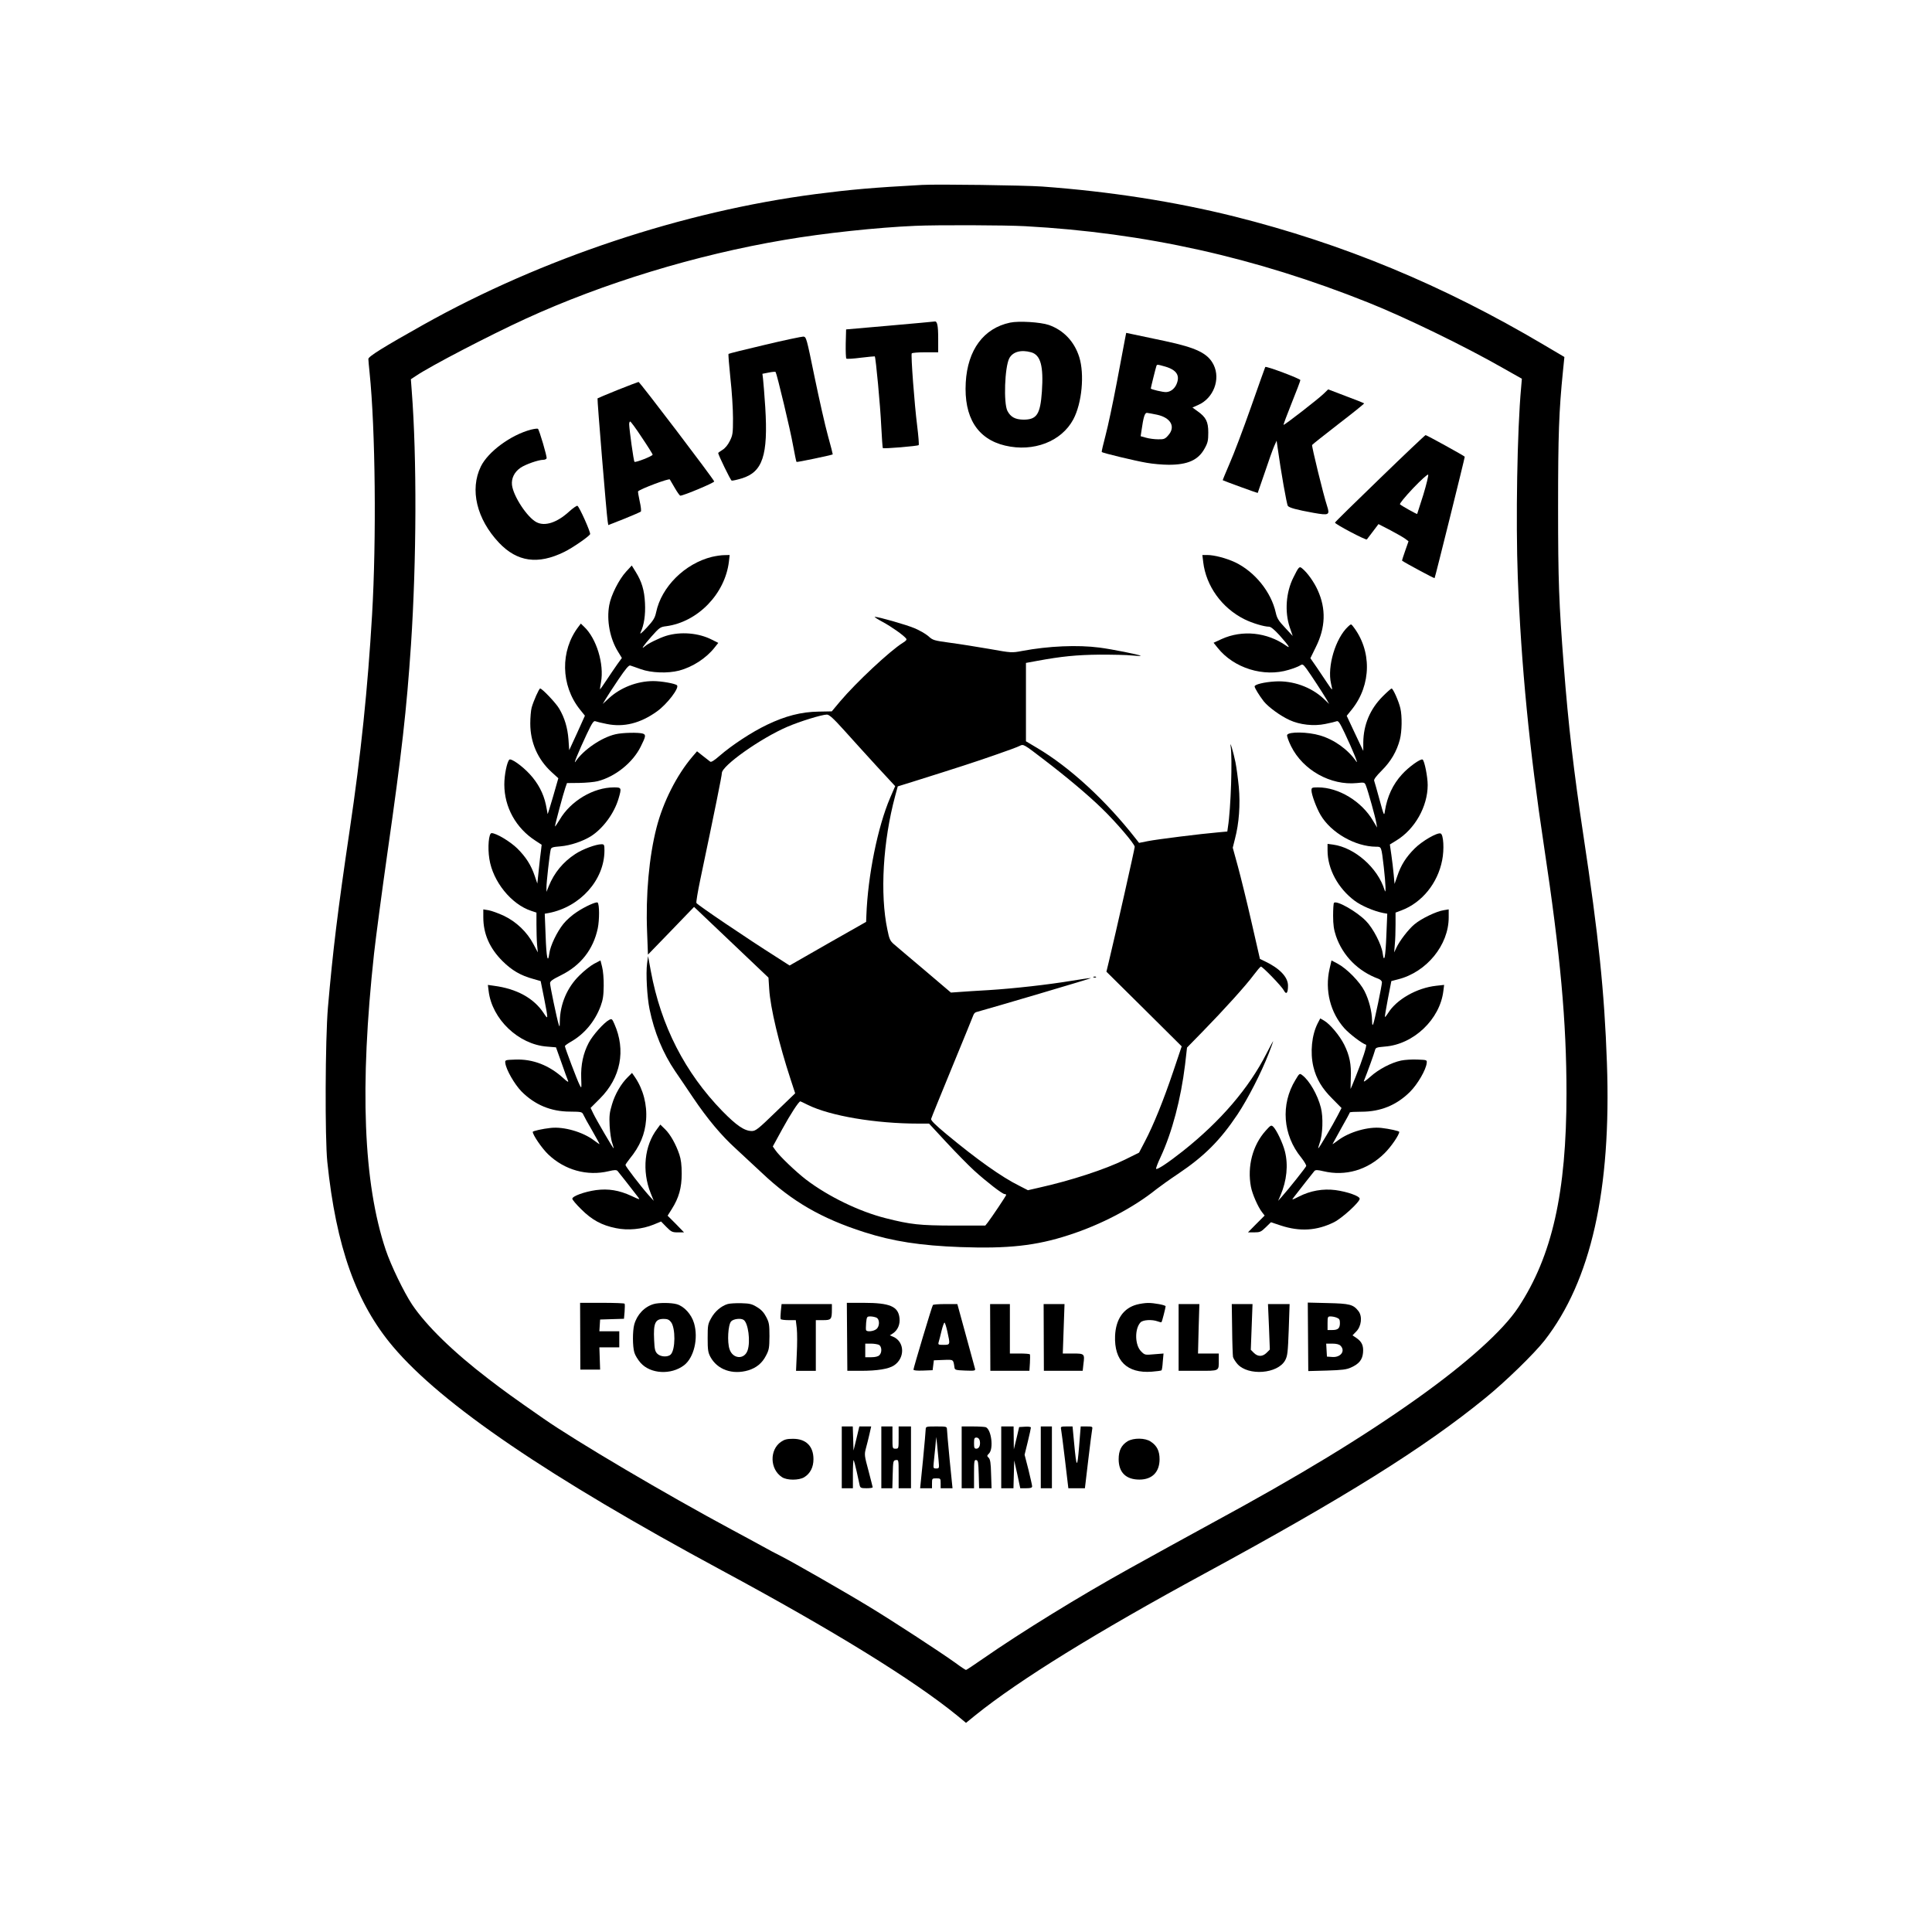 <?xml version="1.0" standalone="no"?>
<!DOCTYPE svg PUBLIC "-//W3C//DTD SVG 20010904//EN"
 "http://www.w3.org/TR/2001/REC-SVG-20010904/DTD/svg10.dtd">
<svg version="1.0" xmlns="http://www.w3.org/2000/svg"
 width="1563pt" height="1563pt" viewBox="0 0 1563 1563"
 preserveAspectRatio="xMidYMid meet">

<g transform="translate(0,1563) scale(0.1,-0.1)"
fill="#000000" stroke="none">
<path d="M7460 14134 c-402 -22 -572 -37 -860 -74 -1075 -140 -2216 -520
-3175 -1057 -321 -180 -445 -257 -445 -277 0 -12 5 -61 10 -111 47 -457 56
-1347 20 -1960 -35 -595 -90 -1128 -181 -1740 -98 -661 -136 -976 -176 -1435
-22 -260 -25 -1055 -5 -1250 71 -686 234 -1143 532 -1495 396 -468 1258 -1054
2660 -1810 900 -485 1549 -885 1905 -1175 l70 -58 80 65 c354 284 973 667
1850 1143 1133 615 1773 1014 2270 1419 161 130 396 359 480 466 376 482 542
1218 505 2247 -20 573 -68 1031 -190 1838 -78 517 -122 893 -159 1375 -39 504
-46 683 -46 1285 0 581 7 775 39 1093 l12 119 -166 98 c-819 485 -1624 818
-2505 1039 -482 120 -1006 202 -1555 242 -145 10 -847 20 -970 13z m835 -334
c966 -53 1860 -252 2775 -618 296 -118 780 -353 1088 -529 l154 -87 -6 -71
c-32 -346 -44 -1081 -27 -1535 27 -710 94 -1396 212 -2175 133 -882 182 -1420
182 -2000 0 -802 -116 -1317 -390 -1732 -123 -187 -416 -450 -813 -733 -447
-318 -951 -625 -1665 -1012 -230 -126 -437 -239 -665 -366 -406 -225 -880
-517 -1192 -734 -69 -48 -129 -88 -133 -88 -4 0 -44 26 -88 59 -126 90 -503
336 -691 450 -195 119 -630 368 -720 413 -33 16 -104 54 -156 83 -52 29 -160
87 -240 130 -534 287 -1260 715 -1525 900 -249 173 -316 222 -440 317 -287
219 -506 433 -621 604 -67 101 -172 318 -214 444 -181 542 -211 1319 -94 2395
14 127 63 496 109 820 116 812 154 1148 190 1680 45 681 48 1511 6 2053 l-7
94 41 27 c118 80 593 327 887 462 631 289 1377 517 2093 638 320 55 754 101
1060 114 180 8 728 6 890 -3z"/>
<path d="M7200 12996 l-355 -31 -3 -114 c-1 -63 1 -118 5 -122 4 -4 57 -1 117
7 60 7 111 12 113 11 8 -9 45 -402 52 -560 5 -98 11 -180 13 -182 6 -7 282 16
290 24 4 3 -2 74 -12 156 -22 172 -52 574 -44 586 3 5 52 9 110 9 l104 0 0
113 c0 104 -8 141 -29 136 -4 -1 -166 -16 -361 -33z"/>
<path d="M8172 13020 c-214 -45 -344 -220 -359 -484 -16 -282 94 -458 319
-511 229 -54 455 33 551 212 70 131 92 365 48 505 -40 126 -127 217 -246 259
-68 23 -242 34 -313 19z m170 -240 c77 -22 101 -111 87 -318 -13 -184 -41
-227 -149 -227 -67 1 -104 21 -130 71 -32 63 -22 353 15 425 28 53 95 72 177
49z"/>
<path d="M9101 12886 c-5 -28 -35 -185 -66 -350 -31 -164 -72 -357 -91 -428
-19 -72 -33 -132 -31 -135 8 -8 273 -72 363 -87 49 -9 130 -16 180 -16 153 0
238 38 289 131 26 46 30 65 30 130 0 87 -18 124 -88 173 l-40 29 49 22 c121
54 179 206 123 322 -46 94 -137 139 -395 194 -104 22 -217 46 -251 53 l-62 13
-10 -51z m327 -222 c94 -28 122 -75 87 -149 -17 -33 -46 -55 -80 -57 -24 -2
-125 22 -125 29 0 6 39 164 45 181 5 15 6 15 73 -4z m-68 -389 c112 -24 153
-98 91 -167 -26 -30 -35 -33 -83 -32 -29 0 -73 6 -97 13 l-43 12 7 47 c15 106
26 142 43 142 9 -1 46 -7 82 -15z"/>
<path d="M6187 12840 c-158 -37 -290 -70 -293 -73 -3 -3 4 -91 15 -196 12
-105 21 -250 21 -324 0 -123 -2 -137 -26 -185 -15 -31 -39 -60 -60 -72 -19
-12 -34 -23 -34 -24 0 -15 100 -221 109 -224 6 -2 43 6 82 18 169 51 214 187
190 575 -7 104 -15 208 -18 230 l-5 41 51 10 c29 6 54 8 56 4 11 -18 120 -473
140 -589 14 -74 26 -136 29 -138 4 -4 284 55 293 61 1 1 -16 69 -39 151 -23
83 -71 296 -108 475 -65 317 -67 325 -91 327 -13 0 -154 -29 -312 -67z"/>
<path d="M10236 12661 c-2 -3 -54 -150 -116 -326 -62 -176 -139 -380 -172
-454 -32 -74 -57 -135 -56 -136 10 -6 281 -105 283 -103 1 2 27 77 58 168 30
91 64 185 75 210 l20 45 7 -50 c28 -202 75 -468 84 -478 12 -15 69 -31 208
-56 125 -22 133 -18 109 56 -29 87 -126 485 -121 493 3 5 100 82 215 171 116
89 209 164 206 166 -2 2 -68 29 -147 58 l-144 55 -35 -34 c-46 -45 -321 -258
-326 -253 -2 2 28 82 66 177 39 96 70 179 70 185 0 11 -278 116 -284 106z"/>
<path d="M4996 12475 c-87 -35 -160 -66 -162 -68 -4 -4 73 -939 82 -994 l5
-31 127 50 c70 28 131 55 136 59 5 4 1 41 -9 84 -9 42 -15 78 -13 80 22 21
251 107 257 96 3 -5 22 -37 41 -70 19 -33 39 -61 44 -61 26 0 276 105 274 115
-6 21 -602 805 -612 805 -6 -1 -82 -30 -170 -65z m197 -385 c48 -71 87 -134
87 -138 0 -12 -139 -66 -147 -58 -7 6 -42 260 -43 304 0 12 4 22 8 22 5 0 48
-58 95 -130z"/>
<path d="M4295 12154 c-163 -43 -346 -178 -405 -298 -91 -187 -34 -425 147
-617 147 -155 315 -179 528 -74 64 31 195 121 209 143 7 12 -88 225 -103 230
-6 2 -36 -19 -66 -46 -98 -90 -196 -122 -264 -87 -75 38 -188 210 -199 301 -6
54 19 105 68 139 40 28 146 65 185 65 13 0 25 6 27 12 5 13 -59 229 -70 239
-4 3 -29 0 -57 -7z"/>
<path d="M11163 11759 c-200 -193 -363 -353 -363 -357 1 -13 252 -145 258
-136 4 6 27 36 51 67 l43 57 97 -50 c53 -28 107 -59 121 -70 l25 -19 -27 -77
c-15 -43 -27 -79 -25 -80 21 -16 260 -145 263 -141 4 4 244 970 244 982 0 5
-308 175 -317 175 -4 0 -171 -158 -370 -351z m352 -131 c-27 -84 -49 -154 -50
-156 -3 -3 -127 66 -139 78 -5 5 40 60 105 129 63 66 118 116 123 111 4 -4
-13 -76 -39 -162z"/>
<path d="M5760 11125 c-219 -54 -409 -242 -452 -449 -10 -46 -22 -65 -75 -123
-45 -48 -60 -59 -50 -38 27 57 40 140 35 236 -5 104 -26 174 -76 254 l-31 50
-46 -50 c-57 -62 -122 -190 -136 -270 -23 -123 5 -272 72 -379 l30 -49 -37
-51 c-20 -28 -59 -86 -87 -128 -28 -43 -52 -76 -53 -75 -1 1 2 27 8 57 27 147
-36 355 -137 450 l-26 25 -19 -25 c-149 -195 -144 -474 11 -669 l41 -51 -63
-140 -64 -139 -6 87 c-7 93 -31 175 -75 249 -25 44 -138 163 -154 163 -9 0
-54 -101 -69 -155 -6 -22 -11 -80 -11 -128 0 -153 60 -290 172 -393 l55 -50
-43 -150 c-24 -82 -43 -144 -44 -139 0 6 -7 40 -14 76 -19 90 -64 175 -131
247 -62 67 -151 130 -165 116 -19 -21 -40 -123 -40 -200 0 -184 94 -354 253
-456 l49 -32 -5 -45 c-4 -25 -12 -96 -18 -157 l-12 -112 -21 62 c-30 88 -71
152 -140 221 -58 57 -171 125 -209 125 -23 0 -33 -116 -18 -209 28 -182 177
-367 339 -420 l42 -14 0 -97 c0 -53 2 -126 5 -161 l6 -64 -36 68 c-51 97 -138
180 -238 228 -45 21 -101 41 -124 45 l-43 7 0 -64 c0 -134 51 -250 155 -354
75 -75 149 -118 250 -145 l59 -17 28 -139 c34 -176 34 -177 -3 -121 -80 122
-219 198 -403 222 l-49 7 6 -49 c27 -228 242 -433 472 -450 l73 -6 45 -126
c24 -69 48 -135 53 -146 5 -13 -9 -5 -39 23 -114 104 -246 155 -387 150 -84
-3 -85 -3 -82 -28 6 -53 74 -171 130 -229 108 -109 239 -164 394 -164 93 -1
97 -2 108 -26 6 -14 38 -72 71 -128 32 -57 59 -105 59 -108 0 -3 -19 10 -43
28 -90 69 -245 114 -352 102 -66 -7 -145 -25 -145 -32 0 -25 75 -134 124 -181
133 -128 316 -179 491 -137 46 11 62 11 71 2 9 -10 101 -127 167 -213 17 -22
13 -21 -55 11 -100 46 -186 60 -286 47 -93 -13 -192 -49 -192 -70 0 -8 33 -47
73 -86 85 -85 165 -129 281 -152 96 -20 210 -9 304 29 l60 25 43 -44 c40 -40
47 -44 93 -44 l50 0 -66 68 -67 67 34 54 c57 90 80 171 80 286 0 71 -6 116
-19 155 -28 83 -73 163 -115 204 l-39 38 -25 -34 c-104 -136 -125 -340 -53
-521 l25 -62 -45 50 c-57 64 -184 229 -184 240 0 4 15 26 33 49 84 102 125
200 134 317 9 122 -23 245 -89 343 l-25 36 -33 -33 c-54 -52 -105 -139 -129
-222 -20 -66 -23 -93 -19 -174 3 -53 12 -115 21 -138 8 -24 13 -43 11 -43 -5
0 -139 229 -164 281 l-22 46 75 75 c169 169 212 391 117 605 -18 41 -21 43
-42 32 -42 -22 -133 -124 -165 -185 -45 -85 -65 -180 -61 -286 3 -86 3 -87
-13 -55 -19 36 -119 301 -119 314 0 4 22 20 48 35 108 61 194 163 241 288 19
52 24 85 25 165 1 55 -5 124 -13 153 l-13 52 -52 -27 c-28 -15 -82 -58 -119
-95 -99 -97 -156 -231 -158 -371 -1 -48 -1 -50 -10 -22 -14 44 -69 307 -69
331 0 16 19 30 88 64 160 79 262 209 298 380 14 68 14 193 -1 208 -9 10 -101
-31 -168 -76 -38 -24 -87 -68 -109 -96 -53 -66 -106 -177 -114 -239 -12 -89
-24 -33 -30 145 l-7 176 34 6 c254 50 448 267 449 504 0 48 -2 52 -24 52 -45
0 -153 -40 -212 -79 -98 -64 -170 -151 -214 -259 l-19 -47 0 35 c-1 36 25 267
34 306 4 18 14 22 79 27 81 7 179 40 247 82 98 63 188 185 223 304 26 88 24
91 -37 91 -166 0 -350 -109 -439 -261 -21 -35 -38 -59 -38 -54 0 15 67 264 83
310 l14 40 99 1 c54 1 122 7 149 14 142 36 284 150 348 279 42 84 44 97 18
106 -35 11 -166 8 -221 -5 -114 -26 -261 -127 -323 -220 -24 -36 26 85 89 219
45 95 57 112 71 106 10 -4 51 -14 92 -22 137 -28 271 5 405 101 82 58 184 191
163 212 -14 14 -126 34 -192 34 -130 0 -264 -52 -358 -138 l-51 -47 24 40 c13
22 59 93 103 158 59 87 84 117 96 113 9 -3 48 -16 86 -30 84 -30 217 -35 310
-11 108 29 217 99 285 185 l31 39 -52 26 c-107 55 -252 67 -370 31 -54 -17
-147 -62 -171 -84 -38 -33 -15 2 51 77 66 74 72 79 121 85 255 34 476 262 507
523 l6 53 -44 -1 c-24 0 -69 -7 -99 -14z"/>
<path d="M9734 11083 c23 -194 151 -372 334 -463 62 -31 159 -60 198 -60 15 0
43 -23 86 -70 77 -87 93 -112 52 -83 -153 108 -354 129 -521 53 l-65 -30 33
-41 c130 -164 373 -240 575 -178 38 11 79 27 91 35 21 13 24 12 54 -28 38 -53
127 -189 159 -243 l23 -40 -44 42 c-101 95 -251 149 -394 140 -86 -5 -165 -24
-165 -40 0 -13 37 -73 74 -121 38 -47 134 -117 208 -151 84 -39 197 -51 289
-32 41 8 82 18 92 22 14 6 25 -10 66 -96 66 -140 115 -260 93 -229 -66 96
-177 176 -292 210 -100 30 -256 32 -267 4 -3 -8 11 -49 32 -91 96 -194 321
-319 532 -298 62 7 63 6 74 -22 18 -46 76 -255 83 -298 l7 -40 -33 55 c-92
157 -278 270 -445 270 -50 0 -53 -2 -53 -25 0 -33 40 -142 74 -199 84 -143
280 -255 448 -256 45 0 43 4 63 -165 16 -142 19 -229 6 -185 -54 178 -241 343
-416 367 l-45 6 0 -54 c0 -149 85 -306 219 -406 53 -40 155 -84 230 -99 l34
-6 -7 -171 c-7 -181 -18 -236 -30 -149 -9 70 -77 202 -135 261 -75 77 -237
169 -259 147 -4 -4 -7 -51 -7 -104 0 -74 6 -113 23 -164 55 -161 180 -287 345
-347 15 -6 27 -18 27 -28 0 -24 -59 -309 -70 -336 -7 -17 -9 -12 -10 28 -1 72
-25 166 -61 237 -38 75 -142 181 -216 221 l-51 27 -16 -69 c-39 -173 6 -353
121 -481 41 -45 140 -121 174 -132 10 -3 -28 -121 -86 -265 -20 -51 -38 -93
-39 -93 0 0 1 40 2 89 5 110 -10 182 -53 269 -37 74 -115 167 -163 195 l-31
18 -21 -40 c-48 -95 -62 -234 -35 -350 23 -98 70 -177 154 -260 l74 -75 -32
-62 c-41 -79 -150 -264 -156 -264 -2 0 3 19 11 43 25 66 30 210 10 286 -26
103 -93 220 -151 263 -21 16 -23 15 -55 -39 -121 -198 -102 -446 47 -628 24
-31 43 -62 40 -69 -5 -13 -142 -186 -196 -246 l-31 -35 20 46 c50 118 63 244
35 354 -17 68 -69 176 -95 200 -16 15 -21 12 -61 -33 -105 -117 -150 -288
-119 -453 11 -59 58 -165 90 -206 l21 -27 -68 -68 -67 -68 51 0 c46 0 55 4 93
41 l42 41 81 -27 c153 -50 290 -42 429 27 66 33 208 163 208 190 0 22 -101 57
-196 70 -101 13 -203 -5 -295 -52 -59 -30 -61 -30 -43 -7 62 80 159 204 168
214 9 9 25 9 71 -2 180 -43 359 9 496 145 53 52 119 149 119 173 0 7 -82 25
-145 32 -107 12 -262 -33 -352 -102 -24 -18 -43 -31 -43 -29 0 1 32 59 70 127
39 68 70 126 70 129 0 4 42 6 93 6 156 0 285 53 393 160 62 61 131 180 136
234 3 25 2 25 -76 28 -43 2 -102 -2 -131 -8 -80 -17 -183 -71 -249 -131 -35
-31 -56 -46 -52 -34 29 72 84 224 89 246 6 24 11 26 80 32 233 17 447 221 474
451 l6 48 -64 -7 c-157 -17 -322 -111 -390 -222 -12 -19 -23 -32 -25 -31 -2 2
9 69 24 147 l28 144 54 14 c231 58 410 277 410 501 l0 65 -42 -7 c-58 -9 -179
-67 -234 -113 -48 -39 -123 -136 -149 -194 l-16 -34 5 64 c4 35 6 108 6 161
l0 97 48 18 c165 62 293 219 329 405 18 88 11 208 -12 217 -27 10 -149 -60
-211 -122 -69 -69 -110 -133 -140 -223 l-22 -63 -7 76 c-4 42 -12 114 -19 160
l-12 83 52 32 c150 91 254 275 254 449 0 67 -26 197 -41 206 -15 10 -112 -59
-167 -120 -74 -81 -119 -178 -138 -295 -6 -44 -7 -43 -44 92 -20 75 -40 143
-43 152 -4 10 17 38 62 83 74 74 121 155 146 250 17 66 19 188 4 253 -13 56
-59 160 -71 160 -4 0 -36 -28 -71 -63 -103 -103 -156 -229 -158 -372 l0 -70
-17 35 c-9 19 -39 83 -67 142 l-50 107 42 52 c159 199 162 477 8 673 -15 19
-15 19 -40 -4 -101 -95 -169 -322 -137 -460 6 -24 10 -46 8 -47 -2 -2 -18 20
-37 49 -19 29 -58 87 -86 128 l-52 75 44 90 c79 158 84 310 15 461 -29 65 -84
142 -125 175 -23 20 -28 15 -71 -72 -61 -120 -72 -279 -30 -404 l24 -70 -62
67 c-52 55 -65 76 -75 121 -37 168 -170 332 -329 408 -71 33 -168 59 -226 59
l-39 0 7 -57z"/>
<path d="M7140 10599 c72 -39 167 -106 190 -134 8 -10 2 -18 -27 -36 -103 -64
-377 -320 -507 -474 l-67 -80 -107 -2 c-140 -2 -268 -35 -418 -107 -125 -60
-284 -165 -383 -251 -40 -35 -67 -53 -75 -47 -6 4 -33 25 -59 46 l-48 38 -37
-43 c-127 -149 -238 -368 -291 -576 -60 -234 -88 -544 -76 -841 l7 -185 187
193 186 193 301 -286 301 -286 6 -93 c9 -151 80 -447 174 -733 l36 -110 -158
-152 c-140 -136 -162 -153 -192 -153 -60 0 -123 43 -239 161 -303 312 -497
690 -579 1134 l-22 120 -8 -59 c-11 -81 0 -274 20 -371 38 -185 108 -355 207
-501 30 -43 95 -140 145 -214 116 -172 229 -307 345 -412 50 -46 146 -135 213
-198 243 -230 482 -368 826 -478 234 -75 456 -109 780 -121 383 -14 611 11
872 96 263 84 527 223 712 372 28 22 106 78 175 124 213 143 341 271 482 482
83 125 191 335 252 492 20 51 36 96 36 99 0 4 -24 -40 -53 -97 -143 -282 -372
-549 -677 -791 -120 -95 -208 -153 -217 -144 -3 3 13 47 37 97 93 201 163 467
197 744 l16 140 127 130 c171 175 351 374 412 457 28 37 54 68 59 68 14 0 169
-160 185 -192 20 -38 34 -23 34 38 0 70 -68 141 -191 199 l-36 17 -68 297
c-37 163 -87 365 -110 450 l-42 153 18 72 c33 125 44 277 31 420 -7 70 -19
159 -27 199 -16 80 -48 186 -39 129 15 -90 2 -505 -22 -653 l-5 -36 -77 -7
c-131 -11 -493 -56 -567 -71 l-70 -14 -25 32 c-242 310 -535 580 -801 737
l-89 53 0 317 0 317 93 17 c195 36 317 48 502 50 105 0 223 -2 264 -7 41 -4
72 -5 69 -2 -8 8 -232 53 -333 66 -176 23 -412 13 -625 -27 -85 -16 -86 -16
-265 16 -99 17 -242 40 -318 50 -131 18 -140 20 -176 53 -20 18 -72 48 -113
65 -69 29 -291 92 -321 92 -7 0 22 -19 63 -41z m-310 -878 c63 -71 182 -201
263 -290 l149 -161 -41 -95 c-100 -234 -180 -627 -192 -951 l-2 -52 -310 -176
-309 -177 -106 68 c-228 144 -644 425 -648 438 -3 7 11 91 31 187 120 571 175
844 175 864 0 59 313 281 529 374 102 44 280 99 321 99 19 -1 52 -30 140 -128z
m1620 -240 c183 -140 352 -282 464 -391 114 -110 266 -288 266 -311 0 -14
-154 -699 -209 -927 l-20 -83 305 -302 304 -302 -69 -205 c-78 -231 -159 -432
-229 -565 l-47 -90 -113 -56 c-160 -79 -438 -170 -699 -228 l-87 -20 -70 36
c-142 70 -343 213 -591 419 -90 75 -126 111 -122 122 2 10 79 197 169 417 91
220 168 410 172 421 4 12 14 24 24 26 131 36 931 272 928 275 -2 2 -70 -7
-152 -21 -194 -32 -467 -63 -674 -76 -91 -5 -197 -12 -236 -15 l-71 -5 -214
182 c-118 99 -229 194 -248 210 -30 26 -37 42 -52 117 -61 288 -36 714 63
1082 l21 77 116 36 c379 119 514 163 671 218 96 33 186 66 200 74 30 15 28 17
200 -115z m-1914 -2790 c181 -89 547 -151 894 -151 l86 0 139 -150 c77 -83
178 -186 226 -230 99 -90 228 -190 246 -190 7 0 13 -3 13 -7 0 -7 -118 -183
-149 -223 l-20 -25 -258 0 c-273 1 -344 8 -549 60 -213 54 -463 175 -643 312
-82 63 -215 190 -248 238 l-21 30 77 141 c64 117 133 224 146 224 2 0 29 -13
61 -29z"/>
<path d="M8848 7723 c7 -3 16 -2 19 1 4 3 -2 6 -13 5 -11 0 -14 -3 -6 -6z"/>
<path d="M4694 4820 l1 -270 80 0 80 0 -3 90 -3 90 80 0 81 0 0 65 0 65 -81 0
-80 0 3 48 3 47 96 3 97 3 5 57 c2 31 3 60 0 65 -2 4 -84 7 -182 7 l-178 0 1
-270z"/>
<path d="M5288 5080 c-75 -22 -135 -86 -157 -166 -14 -52 -14 -177 1 -226 6
-22 29 -59 50 -83 80 -91 247 -100 352 -20 80 61 117 217 81 340 -21 72 -80
137 -140 154 -46 13 -147 13 -187 1z m140 -145 c38 -48 37 -225 -2 -263 -23
-23 -82 -20 -108 6 -18 18 -23 36 -26 111 -7 138 9 171 78 171 29 0 43 -6 58
-25z"/>
<path d="M5886 5080 c-52 -16 -103 -60 -132 -113 -27 -48 -29 -59 -29 -162 0
-95 3 -116 22 -152 56 -104 179 -147 307 -109 65 20 112 58 143 119 25 47 27
63 28 157 0 94 -3 111 -26 155 -18 35 -39 59 -74 80 -42 26 -59 30 -129 32
-45 1 -94 -2 -110 -7z m130 -128 c37 -24 57 -175 32 -247 -26 -76 -120 -70
-146 10 -20 58 -12 198 13 225 18 20 78 28 101 12z"/>
<path d="M6853 4815 l2 -275 109 0 c134 0 226 15 269 44 90 60 86 191 -6 231
l-28 12 25 16 c39 26 59 73 53 124 -10 94 -78 123 -289 123 l-137 0 2 -275z
m238 155 c28 -15 26 -74 -3 -94 -23 -17 -73 -22 -81 -8 -3 4 -2 31 0 60 5 50
7 52 35 52 16 0 38 -5 49 -10z m20 -220 c23 -13 26 -62 3 -84 -10 -10 -33 -16
-65 -16 l-49 0 0 55 0 55 46 0 c25 0 54 -5 65 -10z"/>
<path d="M9197 5076 c-108 -29 -170 -118 -176 -253 -8 -202 97 -305 297 -290
41 3 76 8 79 11 3 3 8 34 10 70 l6 66 -76 -6 c-74 -7 -76 -6 -105 23 -51 50
-54 181 -6 234 19 22 94 26 140 9 15 -6 29 -9 31 -6 4 4 32 113 33 128 0 10
-95 28 -143 27 -23 0 -64 -6 -90 -13z"/>
<path d="M10582 4815 l2 -277 150 4 c125 4 159 8 196 25 65 29 92 63 97 120 5
57 -10 89 -54 119 l-31 21 30 31 c42 42 51 123 18 165 -42 54 -71 61 -248 65
l-162 4 2 -277z m232 155 c21 -8 26 -16 26 -43 0 -43 -15 -57 -62 -57 l-38 0
0 55 c0 52 2 55 24 55 14 0 36 -4 50 -10z m30 -226 c43 -42 3 -97 -65 -92
l-44 3 -3 53 -3 52 50 0 c32 0 55 -6 65 -16z"/>
<path d="M6317 5023 c-3 -31 -4 -60 -1 -65 3 -4 32 -8 64 -8 l58 0 8 -67 c4
-38 4 -130 0 -205 l-6 -138 80 0 80 0 0 205 0 205 59 0 c66 0 71 6 71 88 l0
42 -204 0 -203 0 -6 -57z"/>
<path d="M7547 5072 c-8 -11 -157 -509 -157 -522 0 -7 26 -10 78 -8 l77 3 5
40 5 40 77 3 c84 3 80 6 90 -63 3 -18 12 -20 87 -23 76 -3 83 -1 79 15 -3 10
-36 132 -74 271 l-69 252 -97 0 c-53 0 -99 -3 -101 -8z m117 -213 c24 -108 24
-109 -30 -109 -43 0 -46 1 -40 23 4 12 14 52 23 90 9 37 20 67 24 67 4 0 14
-32 23 -71z"/>
<path d="M8011 4810 l1 -270 158 0 158 0 4 63 c2 34 2 65 0 70 -2 4 -39 7 -83
7 l-79 0 0 200 0 200 -80 0 -80 0 1 -270z"/>
<path d="M8444 4810 l1 -270 157 0 157 0 6 55 c11 83 9 85 -86 85 l-81 0 7
200 7 200 -84 0 -85 0 1 -270z"/>
<path d="M9535 4810 l0 -270 156 0 c178 0 169 -4 169 86 l0 54 -84 0 -84 0 5
200 6 200 -84 0 -84 0 0 -270z"/>
<path d="M9968 4878 c1 -112 5 -213 7 -225 3 -13 19 -38 36 -58 87 -98 326
-80 386 30 19 36 22 61 29 248 l7 207 -87 0 -88 0 8 -184 7 -184 -26 -26 c-33
-33 -71 -33 -103 -1 l-25 25 7 185 7 185 -84 0 -84 0 3 -202z"/>
<path d="M6810 3840 l0 -250 45 0 45 0 0 117 c0 64 3 114 6 110 3 -3 14 -45
25 -94 11 -48 21 -98 24 -110 5 -20 12 -23 55 -23 28 0 50 3 50 8 0 4 -16 64
-34 134 -33 122 -34 130 -21 180 8 29 21 81 29 116 l14 62 -48 0 -48 0 -23
-97 -24 -98 -3 98 -3 97 -44 0 -45 0 0 -250z"/>
<path d="M7130 3840 l0 -250 45 0 44 0 3 113 c3 108 4 112 26 115 22 3 22 2
22 -112 l0 -116 50 0 50 0 0 250 0 250 -50 0 -50 0 0 -90 c0 -89 0 -90 -25
-90 -25 0 -25 1 -25 90 l0 90 -45 0 -45 0 0 -250z"/>
<path d="M7489 4068 c0 -13 -10 -125 -22 -250 l-23 -228 48 0 48 0 0 40 c0 39
1 40 35 40 34 0 35 -1 35 -40 l0 -40 48 0 48 0 -23 228 c-12 125 -22 237 -22
250 -1 21 -5 22 -86 22 -81 0 -85 -1 -86 -22z m104 -250 c6 -67 6 -68 -19 -68
-24 0 -24 2 -20 48 3 26 9 83 13 127 l7 80 7 -60 c3 -33 9 -90 12 -127z"/>
<path d="M7780 3840 l0 -250 50 0 50 0 0 116 c0 105 2 115 18 112 15 -3 17
-18 20 -116 l3 -112 50 0 51 0 -4 115 c-2 89 -7 118 -19 131 -16 15 -15 18 2
35 39 39 19 195 -26 213 -9 3 -57 6 -106 6 l-89 0 0 -250z m146 136 c8 -35 -4
-66 -27 -66 -16 0 -19 7 -19 45 0 38 3 45 20 45 12 0 22 -9 26 -24z"/>
<path d="M8100 3840 l0 -250 50 0 49 0 3 113 3 112 25 -112 24 -113 48 0 c37
0 48 4 48 16 0 8 -14 69 -30 135 l-31 120 26 106 c14 57 25 109 25 114 0 6
-21 9 -47 7 l-48 -3 -21 -90 -22 -90 -1 93 -1 92 -50 0 -50 0 0 -250z"/>
<path d="M8420 3840 l0 -250 45 0 45 0 0 250 0 250 -45 0 -45 0 0 -250z"/>
<path d="M8584 4068 c3 -13 17 -125 32 -250 l27 -228 67 0 67 0 27 228 c15
125 29 237 32 250 4 20 1 22 -44 22 l-49 0 -13 -162 c-15 -183 -21 -179 -40
25 l-13 137 -49 0 c-45 0 -48 -2 -44 -22z"/>
<path d="M6319 3966 c-95 -65 -91 -222 7 -286 40 -27 137 -27 180 -1 49 30 75
81 75 146 0 105 -60 165 -165 165 -49 0 -69 -5 -97 -24z"/>
<path d="M9122 3970 c-50 -31 -72 -75 -72 -145 0 -107 59 -165 168 -165 103 0
163 61 163 165 0 66 -21 109 -71 142 -44 31 -140 32 -188 3z"/>
</g>
</svg>
